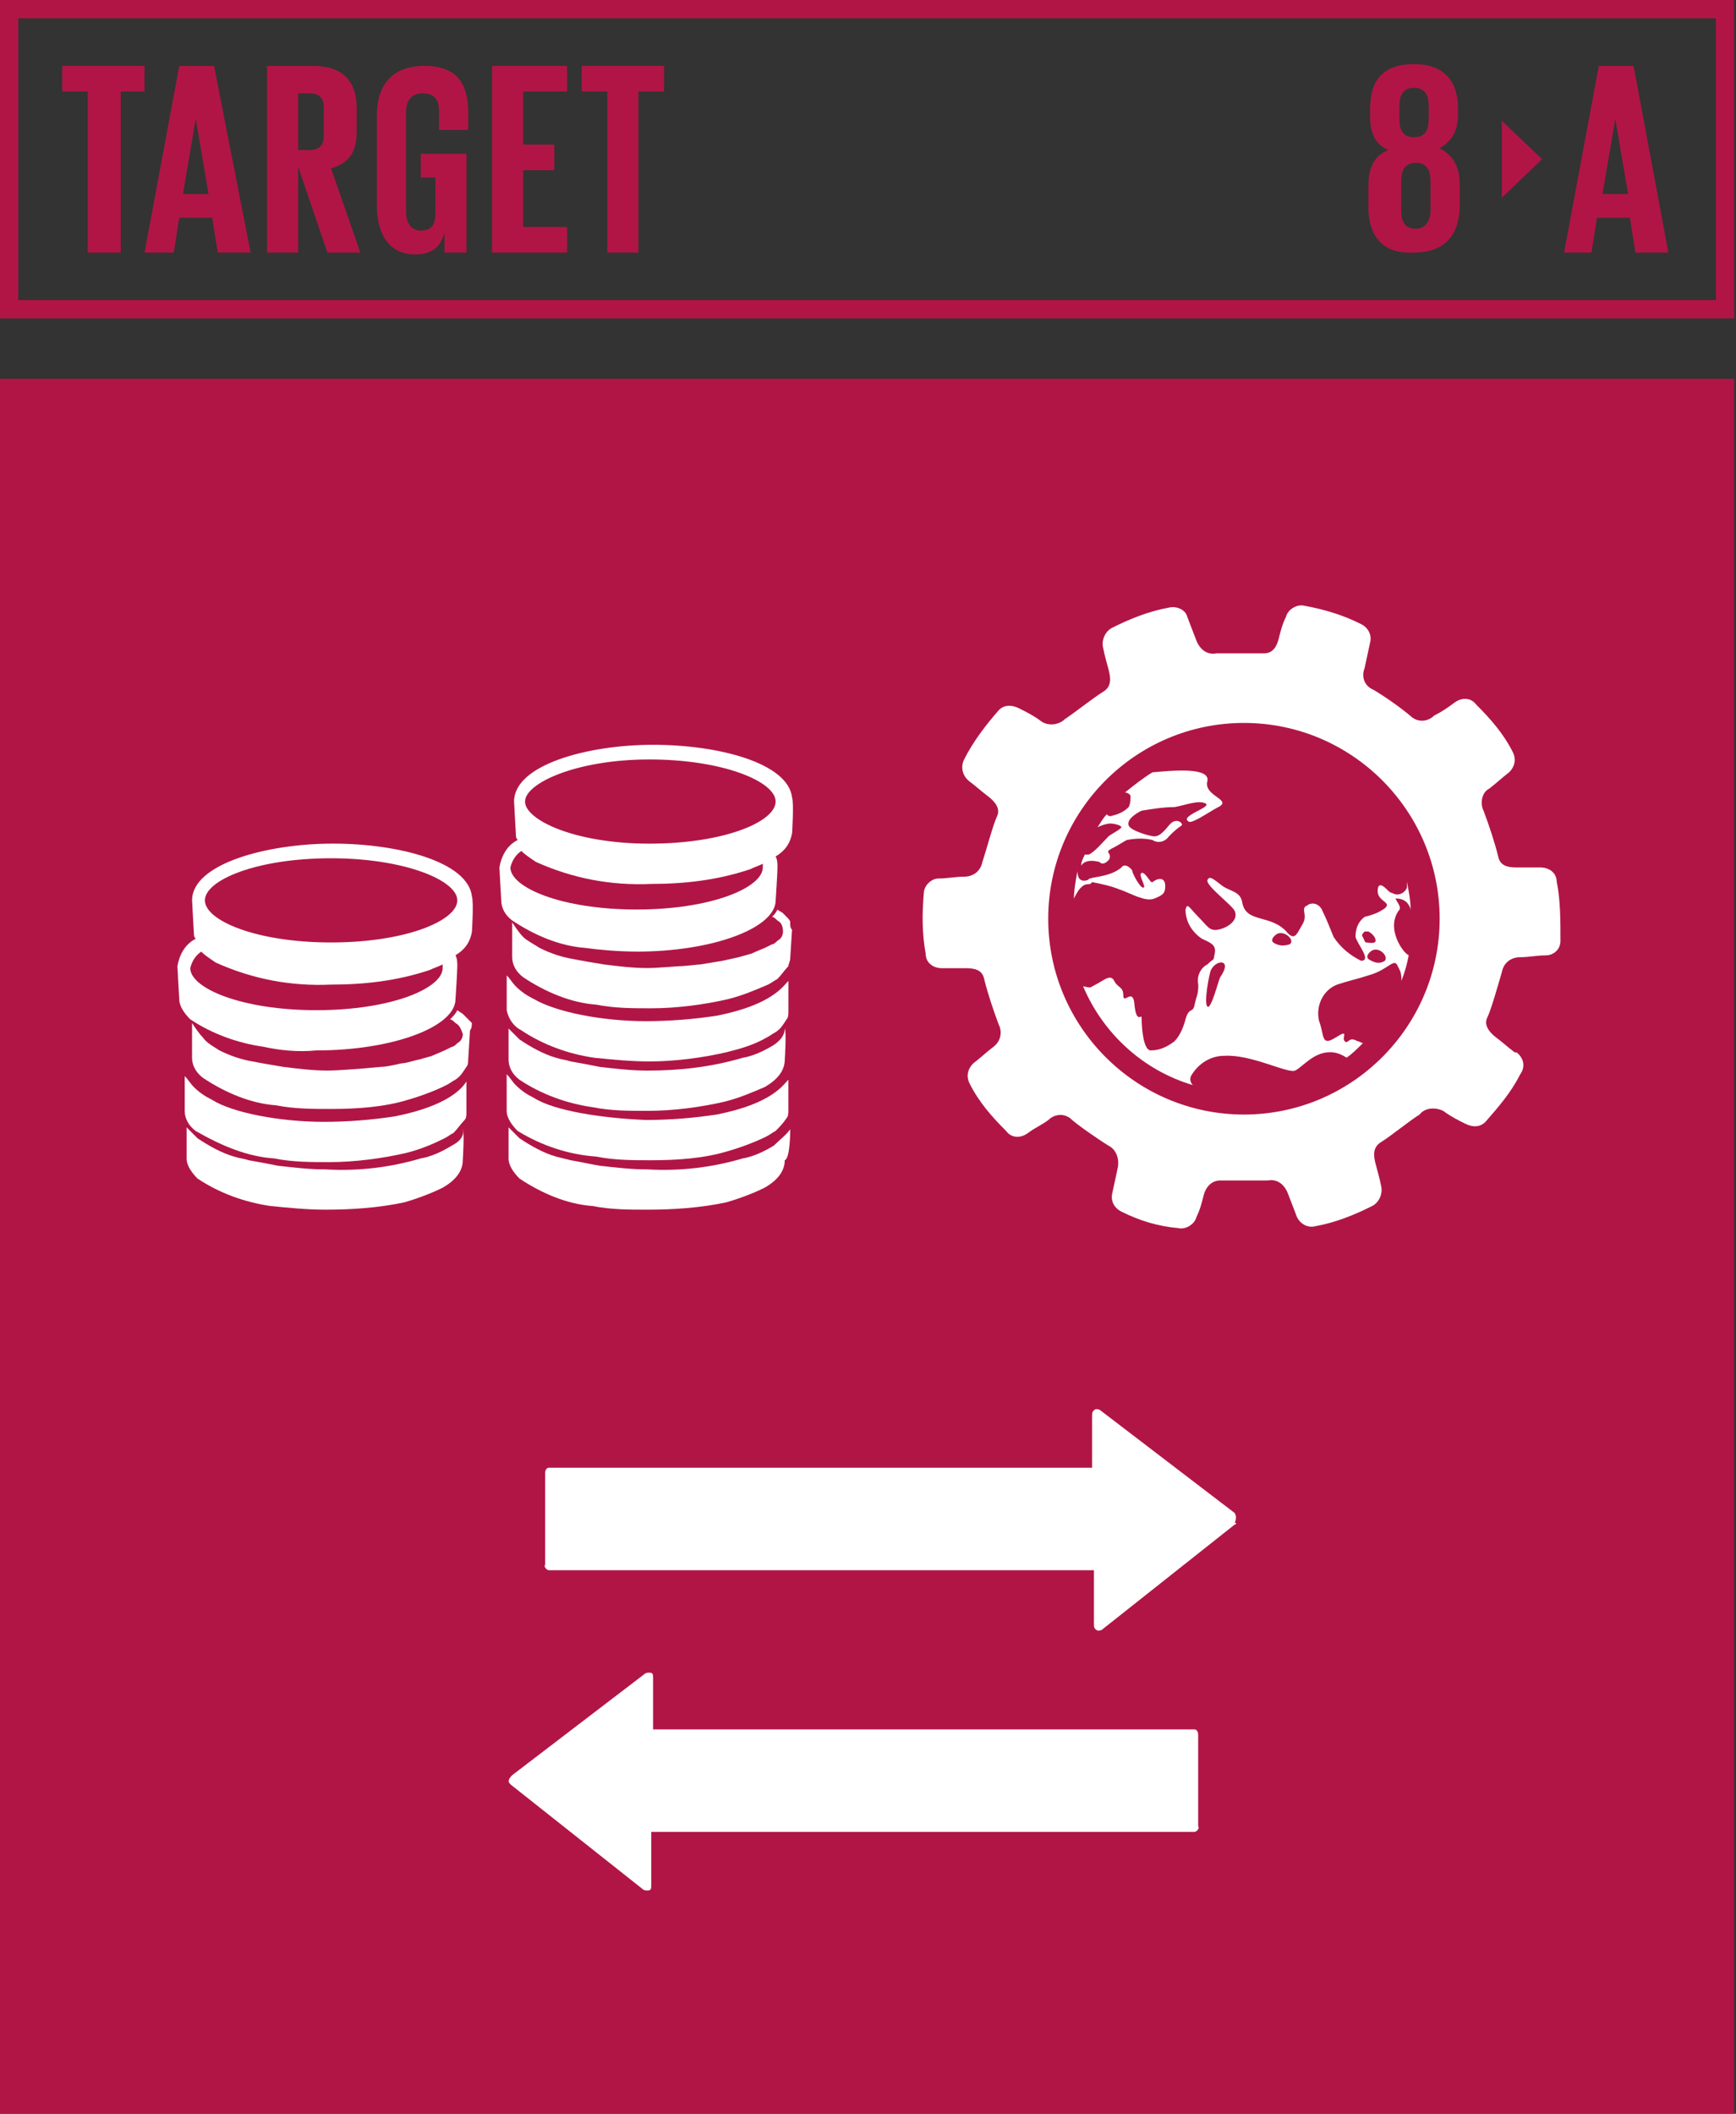 <?xml version="1.0" encoding="UTF-8"?><svg id="Capa_1" xmlns="http://www.w3.org/2000/svg" viewBox="0 0 467 568.37"><rect x="0" y="0" width="467" height="568.37" fill="#333333" stroke="none"/><defs><style>.cls-1{fill:#fff;}.cls-2{fill:#b11546;}</style></defs><path class="cls-2" d="M4.92,80.7H461.59V4.92H4.92V80.7Zm462.08,4.92H0V0H466.51V85.62h.49Z"/><polygon class="cls-2" points="16.73 17.72 38.88 17.72 38.88 24.6 32.48 24.6 32.48 67.91 23.62 67.91 23.62 24.6 16.73 24.6 16.73 17.72"/><path class="cls-2" d="M49.21,52.16h6.89l-3.44-20.18-3.44,20.18Zm-10.33,15.75l9.35-50.19h9.35l9.84,50.19h-8.86l-1.48-9.35h-8.86l-1.48,9.35h-7.87Z"/><path class="cls-2" d="M80.21,24.6v15.75h2.95c2.95,0,3.94-1.48,3.94-3.94v-7.38c0-2.95-1.48-3.94-3.94-3.94h-2.95v-.49Zm0,20.18v23.13h-8.37V17.72h12.3c8.37,0,11.81,4.43,11.81,11.32v6.4c0,5.41-1.97,8.37-6.89,9.84l7.87,22.64h-8.86l-7.87-23.13Z"/><path class="cls-2" d="M113.67,41.34h11.81v26.57h-5.91v-5.41c-.98,3.94-3.44,5.91-7.87,5.91-7.38,0-10.33-5.91-10.33-13.29V31c0-7.87,3.94-13.29,12.79-13.29,9.35,0,11.81,5.41,11.81,12.79v4.43h-7.87v-4.92c0-2.95-.98-4.92-4.43-4.92-2.95,0-4.43,1.97-4.43,4.92v27.07c0,2.95,1.48,4.92,3.94,4.92,2.95,0,3.94-1.48,3.94-4.92v-9.35h-3.94v-6.4h.49Z"/><polygon class="cls-2" points="132.37 17.72 152.55 17.72 152.55 24.6 140.74 24.6 140.74 38.88 149.11 38.88 149.11 45.77 140.74 45.77 140.74 61.02 152.55 61.02 152.55 67.91 132.37 67.91 132.37 17.72"/><polygon class="cls-2" points="156.49 17.72 178.63 17.72 178.63 24.6 171.74 24.6 171.74 67.91 163.38 67.91 163.38 24.6 156.49 24.6 156.49 17.72"/><path class="cls-2" d="M431.08,52.16h6.89l-3.44-20.18-3.44,20.18Zm-10.33,15.75l9.35-50.19h9.35l9.35,50.19h-8.86l-1.48-9.35h-8.86l-1.48,9.35h-7.38Z"/><path class="cls-2" d="M384.33,31.99v-3.44c0-2.95-.98-4.92-3.94-4.92s-3.94,1.97-3.94,4.92v3.44c0,2.95,.98,4.92,3.94,4.92s3.94-1.97,3.94-4.92m.49,24.6v-7.87c0-2.95-.98-4.92-3.94-4.92s-3.94,1.97-3.94,4.92v7.87c0,2.95,.98,4.92,3.94,4.92,2.46,0,3.94-1.97,3.94-4.92m-16.73-.98v-5.41c0-4.92,1.48-8.37,5.41-9.84-3.44-1.48-4.92-4.43-4.92-8.86v-2.46c0-7.87,3.94-11.81,11.81-11.81s11.81,4.43,11.81,11.81v1.97c0,3.94-1.48,6.89-4.92,8.86,3.94,1.97,5.41,5.41,5.41,9.84v5.41c0,7.38-3.44,12.79-12.3,12.79-8.86,.49-12.3-4.92-12.3-12.3"/><polygon class="cls-2" points="404.01 32.48 404.01 53.15 414.84 42.81 404.01 32.48"/><g><rect class="cls-2" x="0" y="101.86" width="466.51" height="466.51"/><path class="cls-1" d="M334.63,299.69c-29.03,0-52.65-23.62-52.65-52.65s23.62-52.65,52.65-52.65,52.65,23.62,52.65,52.65-23.62,52.65-52.65,52.65m84.15-62.5c0-2.46-1.97-3.94-4.43-3.94h-6.4c-2.46,0-4.43-.49-4.92-2.95-.98-3.94-2.46-8.37-3.94-12.3-.98-1.97-.49-4.92,1.48-5.91,1.97-1.48,3.44-2.95,5.41-4.43,1.48-1.48,1.97-3.44,.98-5.41-2.46-4.92-5.91-8.86-9.84-12.79-1.48-1.97-3.94-1.97-5.91-.49-1.97,1.48-3.44,2.46-5.41,3.44-1.48,1.48-3.94,1.97-5.91,.49-3.44-2.95-7.87-5.91-10.33-7.38-2.46-.98-3.44-3.44-2.46-5.91,.49-2.46,.98-4.43,1.48-6.89,.49-1.97-.49-3.94-2.46-4.92-4.92-2.46-9.84-3.94-15.25-4.92-1.97-.49-4.43,.98-4.92,2.95-.98,1.97-1.48,3.94-1.97,5.91-.49,1.97-1.48,3.94-3.94,3.94h-12.79c-2.46,.49-4.43-.98-5.41-3.44-.98-2.46-1.48-3.94-2.46-6.4-.49-1.97-2.95-2.95-4.92-2.46-5.41,.98-10.33,2.95-15.25,5.41-1.97,.98-2.95,3.44-2.46,5.41,.49,2.46,.98,3.94,1.48,5.91,.49,1.97,.98,4.43-1.48,5.91-2.46,1.48-7.38,5.41-10.33,7.38-1.48,1.48-4.43,1.97-6.4,.49-1.97-1.48-3.94-2.46-5.91-3.44-1.97-.98-3.94-.98-5.41,.49-3.44,3.94-6.89,8.37-9.35,13.29-.98,1.97-.49,4.43,1.48,5.91,1.97,1.48,2.95,2.46,4.92,3.94,1.97,1.48,3.44,3.44,2.46,5.41-.98,1.97-2.95,9.35-3.94,12.3-.49,2.46-2.46,3.94-4.92,3.94s-4.43,.49-6.89,.49c-1.97,0-3.94,1.97-3.94,3.94-.49,5.41-.49,10.83,.49,16.24,0,2.46,1.97,3.94,4.43,3.94h6.4c2.46,0,4.43,.49,4.92,2.95,.98,3.94,2.46,8.37,3.94,12.3,.98,1.97,.49,4.43-1.48,5.91-1.97,1.48-3.44,2.95-5.41,4.43-1.48,1.48-1.97,3.44-.98,5.41,2.46,4.92,5.91,8.86,9.84,12.79,1.48,1.97,3.94,1.97,5.91,.49,1.97-1.48,3.44-1.97,5.41-3.44,1.48-1.48,3.94-1.97,5.91-.49,1.48,1.48,7.87,5.91,10.33,7.38,1.97,.98,2.95,3.44,2.46,5.91-.49,2.46-.98,4.43-1.48,6.89-.49,1.97,.49,3.94,2.46,4.92,4.92,2.46,9.84,3.94,15.25,4.43,1.97,.49,4.43-.98,4.92-2.95,.98-1.97,1.48-3.94,1.97-5.91,.49-1.97,1.97-3.94,4.43-3.94h12.79c2.46-.49,4.43,.98,5.41,3.44s1.48,3.94,2.46,6.4c.98,1.97,2.95,2.95,4.92,2.46,5.41-.98,10.33-2.95,15.26-5.41,1.97-.98,2.95-3.44,2.46-5.41-.49-2.46-.98-3.94-1.48-5.91s-.98-4.43,1.48-5.91c2.46-1.48,7.87-5.91,10.33-7.38,1.48-1.97,4.43-1.97,6.4-.98,1.97,1.48,3.94,2.46,5.91,3.44s3.94,.98,5.41-.49c3.44-3.94,6.89-7.87,9.35-12.79,1.48-1.97,.98-4.43-.98-5.91h-.49c-1.97-1.48-2.95-2.46-4.92-3.94-1.97-1.48-3.44-3.44-2.46-5.41,.98-1.97,2.95-8.86,3.94-12.3,.49-2.46,2.46-3.94,4.92-3.94s4.43-.49,6.89-.49c1.97,0,3.94-1.48,3.94-3.94,0-5.41,0-10.83-.98-15.75"/><path class="cls-1" d="M295.75,231.78c.98,.98,1.97,0,2.46-.49,.49-.49,.49-1.48,0-1.97-.49-.49,.49-.98,1.48-1.48,.98-.49,2.46-1.48,3.44-1.97,2.46-.49,4.92-.49,6.89,0,1.48,.98,3.44,.49,4.43-.98,.98-.98,1.97-1.97,3.44-2.95,.49-.49-1.48-2.46-3.44,0-1.97,2.46-2.95,2.95-3.94,2.95s-6.4-1.48-6.89-2.95c-.49-1.48,1.48-2.95,3.44-3.94,2.95-.49,5.91-.98,8.86-.98,2.95-.49,6.4-1.97,8.37-.98,1.97,.98-7.38,3.44-4.43,4.92,.98,.49,5.91-2.95,7.87-3.94,3.94-1.97-3.94-2.95-2.95-6.89,.98-3.94-9.35-2.95-14.76-2.46-2.46,1.48-4.92,3.44-7.38,5.41,.49,0,1.48,.49,1.48,.98,0,.98,0,1.97-.49,2.95-1.48,1.48-2.95,1.97-4.92,2.46q-.49,0-.98-.49c-.98,.98-1.48,1.97-2.46,3.44,.98-.49,2.46-.98,3.44-.98s2.95,.49,2.95,.98-2.95,1.97-3.44,2.46c-1.48,1.48-3.94,4.43-5.41,4.92h-.98c-.49,.98-.98,1.97-.98,2.95,.98-1.48,2.95-1.48,4.92-.98"/><path class="cls-1" d="M372.52,258.35c-1.48,.98-2.95,.49-4.43-.49-.98-.98,.98-2.46,1.48-2.46,1.97-.49,3.94,1.97,2.95,2.95m-5.91-6.4c-.49-.49,0-.98,.49-1.48h.98c.98,.49,1.97,1.48,1.97,2.46s-1.97,.49-2.46,.49-.49-.49-.98-1.48m-19.68,1.97c-1.48,.49-2.95,.49-4.43-.49-.98-.98,.98-2.46,1.48-2.46,1.97-.49,4.43,1.97,2.95,2.95m-18.7,8.86c-.49,.98-2.46,8.86-3.44,7.87s.49-8.86,.98-9.84c1.48-2.95,5.91-2.95,2.46,1.97m43.8-18.21c-1.48,.98-2.95,1.48-4.92,1.97-1.97,1.48-2.46,3.44-2.46,5.41,.49,1.97,4.43,6.4,1.48,6.4-2.95-1.48-5.41-3.44-7.38-6.4-.98-2.46-1.97-4.92-2.95-6.89-.49-1.48-1.97-2.46-3.44-1.97-.49,0-.49,.49-.98,.49-1.48,.98,.49,2.46-.98,4.92-1.48,2.46-1.97,4.43-3.94,2.46-4.43-5.41-11.32-2.46-12.3-8.37-.49-2.95-3.44-2.95-5.41-4.43s-3.44-2.95-3.94-1.48c-.49,1.48,6.89,6.89,7.38,8.37,.98,2.46-1.97,4.43-4.43,4.92s-2.95-.98-5.41-3.44-2.95-3.94-3.44-1.97c0,2.95,1.48,5.91,4.43,7.87,1.97,.98,3.94,1.48,3.44,3.94-.49,2.46,0,.98-1.97,2.95-1.97,.98-2.95,3.44-2.46,5.41,0,2.95-.49,2.95-.98,5.41-.49,2.46-1.48,.49-2.46,3.94-.49,1.97-1.48,4.43-2.95,5.91-1.97,1.48-3.94,2.46-6.4,2.46-1.97,0-2.46-5.91-2.46-8.86,0-.98-1.48,1.97-1.97-3.94-.49-3.94-2.95,.49-2.95-1.97s-1.48-1.97-2.46-3.94c-.98-1.97-2.95,0-4.92,.98-1.97,.98-.98,.98-3.44,.49,5.41,12.79,16.24,22.64,29.53,26.57-.49-.49-.98-1.48-.49-2.46,1.97-3.44,5.41-5.41,8.86-5.41,7.38-.49,17.22,4.92,19.19,3.94,1.97-.98,4.92-4.92,9.35-4.92,1.48,0,2.95,.49,4.43,1.48,1.48-.98,2.95-2.46,4.43-3.94-.49,0-.98-.49-1.48-.49-2.46-1.48-2.46,.98-3.44,0s1.48-3.44-2.46-.98c-3.94,2.46-2.95-.49-4.43-4.43-.98-3.94,.98-8.37,4.92-9.84,2.95-.98,5.41-1.48,8.37-2.46,5.41-1.48,6.89-4.92,7.87-2.46l.49,.98c.49,.98,.49,1.97,.49,2.95,.98-2.46,1.48-4.43,1.97-6.89-1.48-.49-6.4-7.38-2.46-12.3,.49-.98-1.48-2.95-.98-2.95,1.97,0,3.44,.98,3.94,2.95,0-2.46-.49-4.92-.98-7.38v1.48c-.49,1.48-2.46,2.46-3.94,1.48-.49,0-.98-.49-1.48-.98-.49-.49-2.46-2.46-2.46,.49s4.43,2.95,1.48,4.92"/><path class="cls-1" d="M293.78,237.19c2.46,.49,4.92,.98,7.38,1.97,2.95,.98,6.89,3.44,9.35,2.46,2.46-.98,2.95-1.48,2.95-3.44s-1.48-2.46-3.44-.98c-.49,.49-1.97-2.95-2.95-2.46-.98,.49,1.48,3.94,.49,3.94s-2.95-3.94-2.95-4.43-1.97-2.46-2.95-.98c-2.95,2.46-7.38,2.46-8.37,2.95-.49,0-.49,.49-.98,.49-1.97,.49-2.46-.98-2.46-2.46-.49,2.46-.98,5.41-.98,7.87v-.49c1.48-2.95,1.97-2.95,2.46-3.44,.49-.49,1.97-.49,1.97-.49l.49-.49Z"/><path class="cls-1" d="M121.55,308.05c-2.46,1.48-5.41,2.95-8.37,3.44-8.37,2.46-16.73,3.44-25.59,2.95-4.43,0-8.37-.49-12.79-.98-2.46-.49-4.92-.98-7.87-1.48-1.48-.49-2.46-.49-3.94-.98-3.44-.98-6.89-2.95-9.84-4.92-.98-.98-1.97-1.97-2.95-2.95v8.37c0,1.97,1.48,3.94,2.95,5.41,5.91,3.94,12.79,6.4,19.68,7.38,4.92,.49,9.84,.98,14.76,.98,6.89,0,14.27-.49,21.16-1.97,3.44-.98,7.38-2.46,10.33-3.94,3.44-1.97,5.41-4.43,5.41-7.38,0,0,.49-7.38,0-8.37,.49,1.97-.98,3.44-2.95,4.43"/><path class="cls-1" d="M51.18,260.32c.49-1.97,1.48-3.44,2.95-4.43,.98,.98,2.46,1.97,3.94,2.95,9.84,4.43,20.18,6.4,31,5.91,8.86,0,17.72-.98,26.57-3.94,.98-.49,2.46-.98,3.44-1.48v.98c0,5.41-13.78,11.32-33.95,11.32s-33.95-5.91-33.95-11.32m37.89-29.53c19.68,0,33.95,5.91,33.95,11.32s-13.78,11.32-33.95,11.32-33.95-5.91-33.95-11.32,13.78-11.32,33.95-11.32m-3.94,51.67c20.67,0,37.4-6.4,37.4-13.78,0,0,.49-7.38,.49-8.86,0-.98,0-1.97-.49-2.95,2.46-1.48,3.94-3.44,4.43-6.4,0,0,.49-7.87,0-9.35-.98-9.35-19.68-14.27-37.4-14.27s-37.89,5.41-37.89,15.25c0,.49,.49,8.86,.49,8.86,0,.49,0,.98,.49,1.48-2.95,1.48-4.43,4.43-4.92,7.38,0,.49,.49,8.86,.49,8.86,0,1.97,1.48,3.94,2.95,5.41,5.91,3.94,12.79,6.4,19.68,7.38,4.43,.98,9.35,1.48,14.27,.98"/><path class="cls-1" d="M73.81,311.5c4.92,.98,9.84,.98,14.76,.98,6.89,0,14.27-.98,20.67-2.46,3.94-.98,7.38-2.46,10.33-3.94,.98-.49,1.48-.98,2.46-1.48,.98-.98,1.97-2.46,2.95-3.44,.49-.49,.49-1.48,.49-1.97v-8.37c-.98,1.48-4.43,6.4-19.19,9.35-6.4,.98-12.79,1.48-19.19,1.48-11.81,0-24.6-2.46-30.02-5.91-1.97-.98-3.44-1.97-4.92-3.44-.98-.98-1.48-1.97-2.46-2.95v9.35c0,1.97,.98,3.94,2.95,5.41,6.89,3.94,13.78,6.89,21.16,7.38"/><path class="cls-1" d="M125.48,273.61l-.98-.98-1.48-.98c-.49,.98-.98,1.48-1.97,2.46,.49,0,.98,.49,1.48,.98,.98,.49,1.48,1.48,1.97,2.95,0,.98-.49,1.97-1.48,2.46-.49,.49-.98,.98-1.48,.98l-1.97,.98-3.44,1.48-3.44,.98c-.49,0-3.44,.98-4.43,.98-.49,0-3.94,.98-5.91,.98l-5.41,.49c-.49,0-5.91,.49-8.86,.49-3.94,0-7.87-.49-11.81-.98-2.95-.49-5.91-.98-8.37-1.48-2.95-.49-5.91-1.48-8.86-2.95-1.48-.98-3.44-1.97-4.43-3.44-.98-.98-1.97-2.46-2.95-3.94v9.35c0,1.97,.98,3.94,2.95,5.41,5.91,3.94,12.79,6.89,19.68,7.38,4.92,.98,9.84,.98,14.76,.98,6.89,0,14.27-.49,20.67-2.46,3.44-.98,7.38-2.46,10.33-3.94,.98-.49,1.48-.98,2.46-1.48,1.48-.98,1.97-1.97,2.95-3.44,.49-.49,.49-1.48,.49-1.97l.49-7.87c.49-.49,.49-1.48,.49-1.97-.49-.49-.98-.98-1.48-1.48"/><path class="cls-1" d="M137.3,233.25c.49-1.97,1.48-3.44,2.95-4.43,.98,.98,2.46,1.97,3.94,2.95,9.84,4.43,20.18,6.4,31,5.91,8.86,0,17.72-.98,26.57-3.94,.98-.49,2.46-.98,3.44-1.48v.98c0,5.41-13.78,11.32-33.95,11.32s-33.95-5.91-33.95-11.32m37.4-29.03c19.68,0,33.95,5.91,33.95,11.32s-13.78,11.32-33.95,11.32-33.46-6.4-33.46-11.32,13.78-11.32,33.46-11.32m-3.44,51.67c20.67,0,37.4-6.4,37.4-13.78,0,0,.49-7.38,.49-8.86,0-.98,0-1.97-.49-2.95,2.46-1.48,3.94-3.44,4.43-6.4,0,0,.49-7.87,0-9.35-.98-9.35-19.68-14.27-37.4-14.27s-37.4,5.41-37.4,15.25c0,.49,.49,8.86,.49,8.86,0,.49,0,.98,.49,1.48-2.95,1.48-4.43,4.43-4.92,7.38,0,.49,.49,8.86,.49,8.86,0,1.97,.98,3.94,2.95,5.41,5.91,3.94,12.79,6.89,19.68,7.38,3.44,.49,8.86,.98,13.78,.98"/><path class="cls-1" d="M212.59,248.02c0-.49-.49-.98-.98-1.48l-.98-.98c-.49-.49-.98-.49-1.48-.98-.49,.98-.98,1.48-1.48,1.97,.49,0,.98,.49,1.48,.98,.98,.49,1.48,1.48,1.48,2.95,0,.98-.49,1.97-1.48,2.46-.49,.49-.98,.98-1.48,.98l-1.97,.98s-2.46,.98-3.44,1.48l-3.44,.98-4.43,.98-5.91,.98c-.49,0-4.43,.49-5.91,.49-.49,0-5.91,.49-8.37,.49-3.94,0-7.87-.49-11.81-.98-2.95-.49-5.91-.98-8.37-1.48-2.95-.49-5.91-1.48-8.86-2.95-1.48-.98-3.44-1.97-4.43-2.95-.98-.98-1.97-2.46-2.95-3.94v9.35c0,1.97,.98,3.94,2.95,5.41,5.91,3.94,12.79,6.89,19.68,7.38,4.92,.98,9.84,.98,14.76,.98,6.89,0,14.27-.98,20.67-2.46,3.94-.98,7.38-2.46,10.83-3.94,.98-.49,1.48-.98,2.46-1.48,.98-.98,1.97-2.46,2.95-3.44,0-.49,.49-1.48,.49-1.97l.49-7.87c-.49-.49-.49-.98-.49-1.97"/><path class="cls-1" d="M208.16,280.99c-2.46,1.48-5.41,2.95-8.37,3.44-8.37,2.46-16.73,3.44-25.59,3.44-4.43,0-8.37-.49-12.79-.98-2.46-.49-4.92-.98-7.87-1.48-1.48-.49-2.46-.49-3.94-.98-3.44-.98-6.89-2.95-9.84-4.92-.98-.98-1.97-1.97-2.95-2.95v8.37c0,1.97,.98,3.94,2.95,5.41,5.91,3.94,12.79,6.4,19.68,7.38,4.92,.98,9.84,.98,14.76,.98,6.89,0,14.27-.98,20.67-2.46,3.94-.98,7.38-2.46,10.83-3.94,3.44-1.97,5.41-4.43,5.41-7.38,0,0,.49-7.38,0-8.37,0,1.97-1.48,3.44-2.95,4.43"/><path class="cls-1" d="M140.25,277.05c5.91,3.94,12.79,6.4,19.68,7.38,4.92,.49,9.84,.98,14.76,.98,6.89,0,14.27-.98,20.67-2.46,3.94-.98,7.38-1.97,10.83-3.94,.98-.49,1.48-.98,2.46-1.48,1.48-.98,1.97-1.97,2.95-3.44,.49-.49,.49-1.48,.49-1.97v-8.37c-1.48,1.48-4.43,6.4-19.19,9.35-6.4,.98-12.79,1.48-19.19,1.48-11.81,0-24.11-2.46-30.02-5.91-1.97-.98-3.44-1.97-4.92-3.44-.98-.98-1.48-1.97-2.46-2.95v9.35c.49,2.46,1.97,4.43,3.94,5.41"/><path class="cls-1" d="M212.59,303.62c-.98,1.48-2.95,2.95-4.43,4.43-2.46,1.48-5.41,2.95-8.37,3.44-8.37,2.46-16.73,3.44-25.59,2.95-4.43,0-8.37-.49-12.79-.98-2.95-.49-4.92-.98-7.87-1.48l-3.94-.98c-3.44-.98-6.89-2.95-9.84-4.92-.98-.98-1.97-1.97-2.95-2.95v8.37c0,1.97,1.48,3.94,2.95,5.41,5.91,3.94,12.79,6.89,19.68,7.38,4.92,.98,9.84,.98,14.76,.98,6.89,0,14.27-.49,21.16-1.97,3.44-.98,7.38-2.46,10.33-3.94,3.44-1.97,5.41-4.43,5.41-7.38,1.48-.49,1.48-7.87,1.48-8.37"/><path class="cls-1" d="M160.42,311c4.92,.98,9.84,.98,14.76,.98,6.89,0,14.27-.49,20.67-2.46,3.44-.98,7.38-2.46,10.33-3.94,.98-.49,1.48-.98,2.46-1.48,.98-.98,1.97-1.97,2.95-3.44,.49-.49,.49-1.48,.49-1.97v-8.37c-1.48,1.48-4.43,6.4-19.19,9.35-6.4,.98-12.79,1.48-19.19,1.48-11.81-.49-24.6-2.46-30.02-5.91-1.97-.98-3.44-1.97-4.92-3.44-.98-.98-1.48-1.97-2.46-2.95v9.84c0,1.97,1.48,3.94,2.95,5.41,6.4,3.94,13.78,6.4,21.16,6.89"/><path class="cls-1" d="M332.17,409.92l-35.43,28.05c-.49,.49-.98,.49-1.48,.49-.98-.49-.98-.98-.98-1.97v-14.27H147.63c-.49,0-1.48-.98-.98-1.48v-24.6c0-.98,.49-1.48,.98-1.48h146.15v-13.78c0-.98,0-1.48,.98-1.97,.49,0,.98,0,1.48,.49l35.43,27.07c.98,.49,.98,1.97,.49,2.95,.49,0,.49,.49,0,.49"/><path class="cls-1" d="M137.3,479.79l35.43,28.05c.49,.49,.98,.49,1.48,.49,.98,0,.98-.49,.98-1.48v-14.27h146.15c.49,0,1.48-.98,.98-1.48v-24.6c0-.98-.49-1.48-.98-1.48H175.68v-13.78c0-.98,0-1.48-.98-1.48-.49,0-.98,0-1.48,.49l-35.43,27.07c-.49,.49-.98,.98-.98,1.97,0-.49,0,0,.49,.49"/></g></svg>